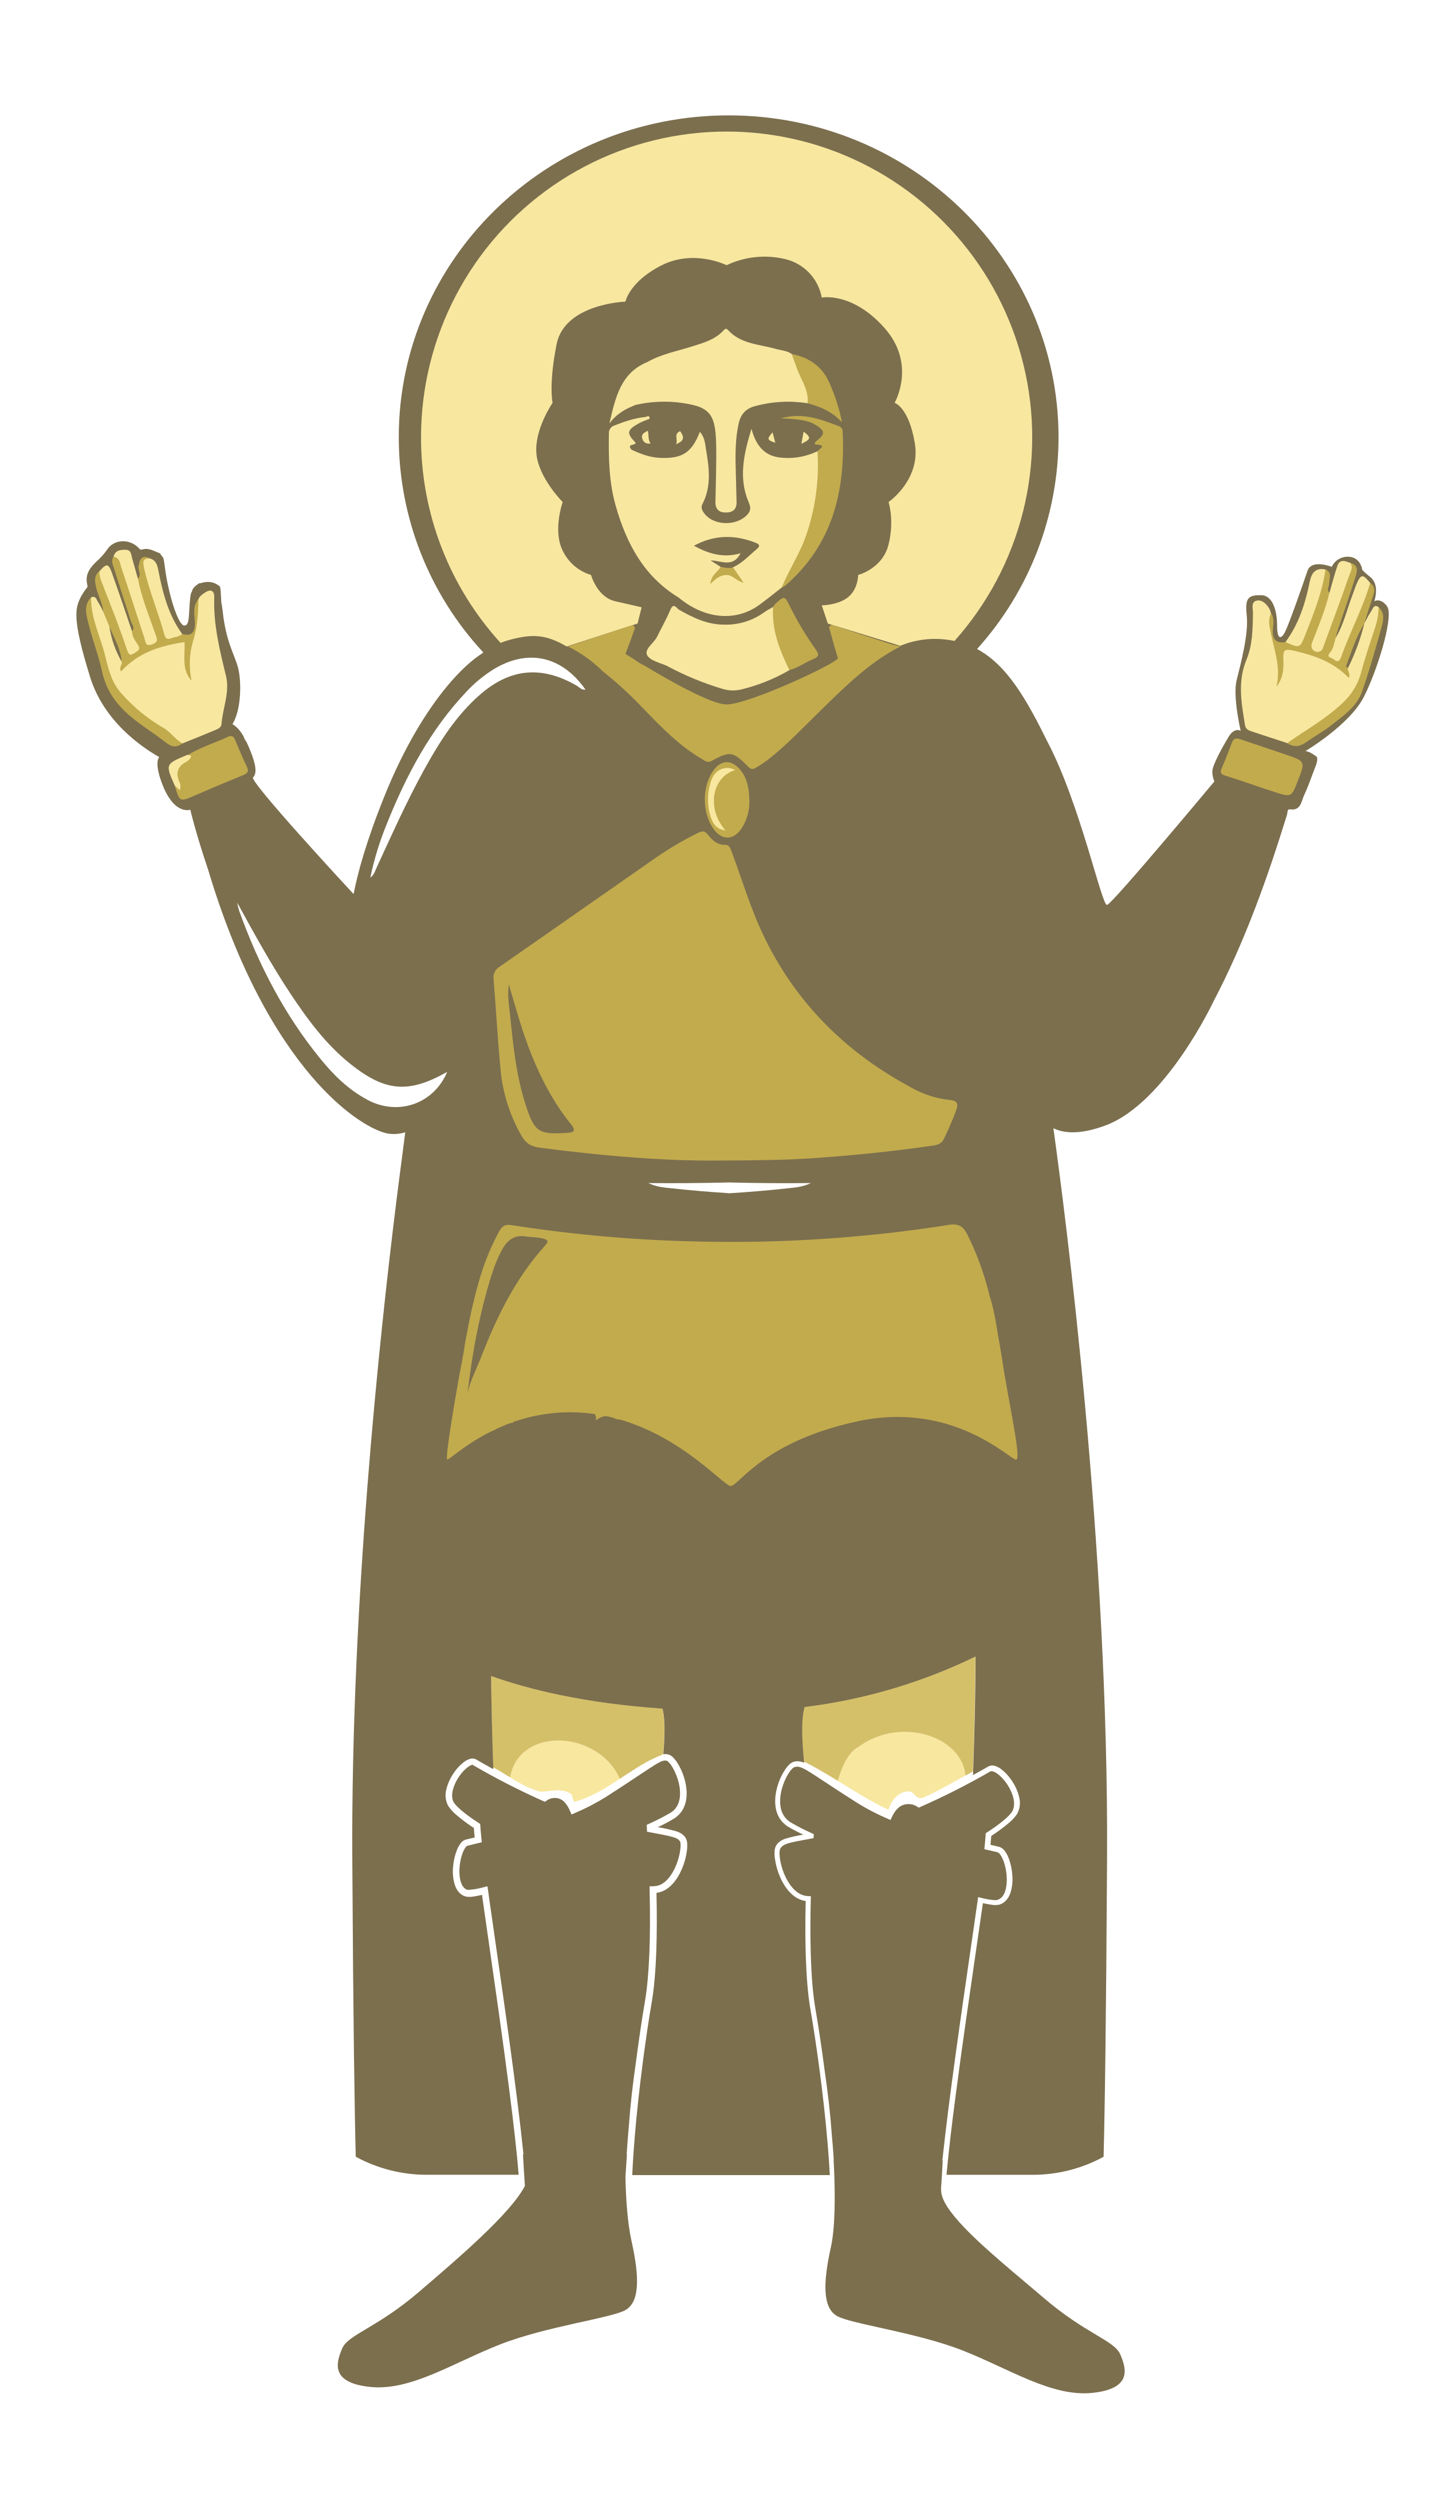 <svg width="487" height="850" viewBox="0 0 487 850" fill="none" xmlns="http://www.w3.org/2000/svg">
<path d="M148.276 192.228L167.825 223.181L180.858 219.923L192.262 223.181L211.811 239.472L317.704 233.771L339.697 206.075L350.287 180.01L355.174 143.354L345.399 100.997L323.406 70.859L290.824 49.68L255.798 41.534L215.07 46.422L177.6 65.971L155.607 89.593L142.574 120.547L139.316 154.758L148.276 192.228Z" fill="#F8E79F"/>
<path d="M291.638 161.275V140.096L201.222 136.838V161.275H291.638Z" fill="#F8E79F"/>
<path d="M225.57 596.078L225.316 596.443L224.366 596.835C224.834 596.642 225.302 596.45 225.784 596.277L225.839 596.229H225.557C225.564 596.195 225.564 596.14 225.57 596.078Z" fill="#F8E79F"/>
<path d="M273.384 598.872L273.653 599.01L273.384 598.865V598.872Z" fill="#F8E79F"/>
<path d="M292.167 593.786C288.375 595.658 286.159 601.061 284.947 605.445L283.984 604.867C290.054 608.563 296.021 612.403 302.175 615.301C302.863 612.548 305.616 608.418 309.745 609.107C311.122 609.795 311.81 611.86 313.875 611.172C319.216 608.88 323.931 605.961 328.831 603.339L328.349 603.594C327.014 589.925 305.87 583.641 292.167 593.786Z" fill="#F8E79F"/>
<path d="M173.469 604.241L171.074 602.775C175.148 605.266 179.14 607.944 183.786 609.107C187.227 609.107 190.669 607.73 194.11 609.795C194.798 610.483 194.798 612.548 195.486 612.548C202.789 610.483 208.859 605.92 215.033 601.935C213.657 602.85 212.211 603.786 210.787 604.688C203.353 588.087 176.538 586.869 173.469 604.241Z" fill="#F8E79F"/>
<path opacity="0.64" d="M167.715 600.848L168.355 601.185L167.715 600.841V600.848Z" fill="#C2AB4D"/>
<path d="M225.57 596.078C226.08 589.883 226.128 584.439 225.405 581.39C225.357 581.184 225.323 580.998 225.281 580.791C198.494 578.947 179.505 574.17 166.978 569.69C167.082 579.752 167.378 590.751 167.715 600.813L168.355 601.157L168.685 601.35L169.745 601.962C170.193 602.231 170.64 602.499 171.08 602.775L173.476 604.241C176.538 586.869 203.353 588.087 210.793 604.722C212.218 603.786 213.629 602.85 215.04 601.969L215.845 601.453L216.534 601.013C217.077 600.675 217.621 600.324 218.165 600.015L218.433 599.863C218.942 599.56 219.452 599.264 219.961 598.982L220.436 598.735C220.883 598.494 221.338 598.253 221.813 598.046L222.418 597.757C222.838 597.558 223.258 597.358 223.685 597.172L224.373 596.89L225.323 596.498L225.57 596.078Z" fill="#F8E79F"/>
<path opacity="0.64" d="M225.57 596.078C226.08 589.883 226.128 584.439 225.405 581.39C225.357 581.184 225.323 580.998 225.281 580.791C198.494 578.947 179.505 574.17 166.978 569.69C167.082 579.752 167.378 590.751 167.715 600.813L168.355 601.157L168.685 601.35L169.745 601.962C170.193 602.231 170.64 602.499 171.08 602.775L173.476 604.241C176.538 586.869 203.353 588.087 210.793 604.722C212.218 603.786 213.629 602.85 215.04 601.969L215.845 601.453L216.534 601.013C217.077 600.675 217.621 600.324 218.165 600.015L218.433 599.863C218.942 599.56 219.452 599.264 219.961 598.982L220.436 598.735C220.883 598.494 221.338 598.253 221.813 598.046L222.418 597.757C222.838 597.558 223.258 597.358 223.685 597.172L224.373 596.89L225.323 596.498L225.57 596.078Z" fill="#C2AB4D"/>
<path d="M273.549 580.2C273.467 580.585 273.384 580.97 273.288 581.37C272.469 584.873 272.648 591.549 273.384 598.845L273.653 598.989C274.499 599.416 275.339 599.856 276.179 600.311L276.729 600.614L278.677 601.701L279.675 602.279C280.171 602.561 280.659 602.85 281.155 603.146C282.098 603.704 283.041 604.275 283.984 604.846L284.947 605.425C286.159 601.04 288.388 595.637 292.167 593.765C305.87 583.641 327.014 589.925 328.329 603.601L328.81 603.346L330.187 602.61L330.875 602.259C331.316 589.601 331.687 575.292 331.701 563.165C313.387 572.006 293.739 577.761 273.549 580.2Z" fill="#F8E79F"/>
<path opacity="0.64" d="M273.549 580.2C273.467 580.585 273.384 580.97 273.288 581.37C272.469 584.873 272.648 591.549 273.384 598.845L273.653 598.989C274.499 599.416 275.339 599.856 276.179 600.311L276.729 600.614L278.677 601.701L279.675 602.279C280.171 602.561 280.659 602.85 281.155 603.146C282.098 603.704 283.041 604.275 283.984 604.846L284.947 605.425C286.159 601.04 288.388 595.637 292.167 593.765C305.87 583.641 327.014 589.925 328.329 603.601L328.81 603.346L330.187 602.61L330.875 602.259C331.316 589.601 331.687 575.292 331.701 563.165C313.387 572.006 293.739 577.761 273.549 580.2Z" fill="#C2AB4D"/>
<path d="M471.997 206.657C471.914 206.513 471.846 206.368 471.777 206.217C471.777 206.217 471.777 206.175 471.777 206.162C469.423 203.03 467.358 204.407 467.358 204.407C467.358 204.407 469.423 198.9 465.982 196.147C462.54 193.394 463.229 193.394 463.229 193.394C463.229 193.394 462.54 189.265 458.411 189.265C457.258 189.24 456.122 189.553 455.144 190.164C454.166 190.775 453.388 191.659 452.905 192.706C452.905 192.706 446.022 189.953 444.645 194.083C443.269 198.212 438.451 211.978 437.074 214.731C435.698 217.484 434.321 217.484 434.321 212.666C434.321 207.848 432.945 202.342 428.815 202.342C424.686 202.342 423.309 203.03 423.997 209.224C424.686 215.419 421.933 225.743 420.556 231.249C419.18 236.755 421.933 248.456 421.933 248.456C421.933 248.456 419.868 247.079 417.803 250.52C415.738 253.962 412.297 260.156 412.297 262.221C412.28 263.404 412.515 264.577 412.985 265.662C412.985 265.662 378.572 306.958 376.507 307.646C374.738 308.238 367.429 273.536 356.293 252.303C349.059 237.657 342.493 226.115 332.279 220.643C350.108 200.905 359.982 175.255 359.989 148.657C359.989 88.221 309.745 39.223 247.801 39.223C185.857 39.223 135.614 88.221 135.614 148.657C135.624 175.801 145.899 201.936 164.377 221.82C164.205 221.944 164.026 222.074 163.854 222.212C154.445 228.31 141.292 244.519 130.817 270.48C124.581 285.904 121.635 296.786 120.252 303.95C117.141 300.612 84.751 265.593 86.059 264.286C87.367 262.978 87.436 260.156 83.994 252.585L83.85 252.275C83.391 251.674 83.038 250.999 82.803 250.28C81.427 247.891 80.05 246.749 79.052 246.191C82.253 240.988 82.101 230.987 80.897 226.775C79.52 221.957 76.884 218.199 75.735 207.848C75.611 206.705 75.453 205.701 75.274 204.806C75.187 203.549 75.111 202.268 75.047 200.965C75.027 200.437 74.946 199.913 74.806 199.403C73.044 197.902 70.938 197.4 68.254 198.247C68.072 198.295 67.883 198.309 67.696 198.288C67.6 198.357 67.51 198.439 67.421 198.515C67.421 198.515 65.409 199.775 65.326 200.965C64.886 201.686 64.841 202.194 64.723 203.03C64.034 208.536 64.723 212.666 62.658 212.666C60.593 212.666 57.152 201.654 56.057 192.706C56.057 192.541 56.009 192.376 55.989 192.211C55.968 192.045 55.947 191.963 55.94 191.825C55.84 191.132 55.722 190.458 55.589 189.802C55.259 189.223 54.722 188.652 54.371 188.074C52.444 187.462 50.661 186.126 48.48 186.794C47.585 187.069 47.344 186.429 46.848 185.975C43.689 183.07 38.706 183.38 36.442 186.828C35.424 188.304 34.229 189.649 32.883 190.834C30.681 192.899 28.837 195.26 29.655 198.646C29.736 198.963 29.758 199.292 29.718 199.616C28.841 200.673 28.076 201.817 27.432 203.03C25.588 206.829 24.459 210.243 30.654 230.203C35.292 245.138 48.019 253.907 54.13 257.376C53.442 258.346 52.967 260.686 55.087 266.323C59.217 277.335 64.723 275.27 64.723 275.27C64.723 275.27 66.416 282.752 70.793 295.712C81.055 330.022 94.194 352.095 105.826 365.771C117.458 379.446 127.699 384.732 132.173 385.42C134.064 385.673 135.988 385.509 137.81 384.939L136.991 391.402C136.364 396.116 135.614 401.842 134.788 408.47C128.965 455.273 119.33 546.048 119.811 631.813C120.128 687.81 120.582 717.488 120.988 733.215C128.379 737.241 136.662 739.349 145.078 739.347H176.38C175.788 731.673 174.542 720.943 173.042 709.325C170.936 692.979 168.334 674.953 166.38 661.353C165.829 657.54 165.333 654.078 164.907 651.105C164.563 648.696 164.237 646.39 163.929 644.188C162.801 644.449 161.803 644.649 160.956 644.759C160.108 644.917 159.237 644.917 158.389 644.759C156.489 644.215 155.319 642.694 154.686 640.836C154.073 638.844 153.867 636.749 154.08 634.676C154.236 632.649 154.7 630.657 155.457 628.771C155.766 627.998 156.183 627.272 156.696 626.616C157.123 626.035 157.726 625.608 158.416 625.398L159.827 625.061L161.438 624.682C161.321 623.54 161.224 622.459 161.156 621.447C159.242 620.203 157.404 618.847 155.649 617.387C154.435 616.431 153.369 615.301 152.483 614.035C151.538 612.34 151.279 610.347 151.761 608.467C152.219 606.498 153.038 604.631 154.177 602.961C155.18 601.396 156.455 600.023 157.941 598.907C158.541 598.461 159.218 598.13 159.937 597.929C160.605 597.737 161.322 597.813 161.933 598.143C163.509 599.079 165.485 600.208 167.749 601.433V600.896C167.412 590.833 167.116 579.835 167.013 569.772C179.539 574.253 198.528 579.03 225.316 580.874C225.357 581.081 225.391 581.266 225.44 581.473C226.162 584.522 226.128 589.98 225.605 596.161C225.605 596.223 225.605 596.278 225.605 596.333H225.887C226.392 596.306 226.899 596.36 227.387 596.491C228.025 596.707 228.595 597.087 229.039 597.592C229.615 598.208 230.123 598.884 230.553 599.609C231.657 601.451 232.478 603.449 232.99 605.535C234.07 609.953 233.802 615.294 229.335 618.185C227.518 619.284 225.64 620.281 223.712 621.172C225.801 621.516 227.869 621.975 229.906 622.549C230.613 622.755 231.284 623.069 231.896 623.478C232.409 623.852 232.848 624.318 233.189 624.854C233.508 625.428 233.685 626.07 233.706 626.726C233.749 627.549 233.717 628.374 233.609 629.19C233.331 631.276 232.775 633.315 231.958 635.254C230.34 639.101 227.477 642.997 223.258 643.513C223.568 656.804 223.313 670.934 221.668 680.508C219.755 691.623 217.27 709.669 215.887 726.201C215.501 730.806 215.198 735.287 215.019 739.457H282.215C282.036 736.016 281.781 732.478 281.471 728.831C280.095 712.312 277.548 694.259 275.621 683.15C273.955 673.59 273.694 659.522 274.004 646.273C269.73 645.681 266.839 641.765 265.215 637.931C264.38 635.982 263.813 633.928 263.528 631.826C263.413 630.997 263.381 630.157 263.432 629.321C263.451 628.637 263.637 627.968 263.976 627.373C264.337 626.811 264.804 626.325 265.352 625.942C265.988 625.521 266.684 625.201 267.417 624.992C269.314 624.457 271.239 624.03 273.185 623.712C271.386 622.885 269.63 621.966 267.926 620.959C263.322 618.013 263.067 612.569 264.168 608.123C264.687 606.016 265.525 604.001 266.653 602.148C267.093 601.404 267.615 600.712 268.208 600.084C268.675 599.556 269.274 599.162 269.943 598.941C270.577 598.767 271.24 598.725 271.891 598.817C272.429 598.898 272.955 599.051 273.453 599.272C273.453 599.175 273.453 599.072 273.453 598.976C272.717 591.68 272.538 585.004 273.357 581.5C273.453 581.101 273.536 580.716 273.618 580.33C293.816 577.849 313.464 572.046 331.77 563.158C331.77 575.285 331.384 589.594 330.944 602.252L330.903 603.456C332.912 602.369 334.674 601.391 336.113 600.538C336.765 600.195 337.523 600.114 338.233 600.311C338.976 600.516 339.675 600.854 340.297 601.309C341.816 602.445 343.119 603.844 344.145 605.438C345.316 607.135 346.155 609.038 346.616 611.048C347.114 612.97 346.845 615.012 345.866 616.74C344.959 618.023 343.866 619.164 342.624 620.126C340.87 621.577 339.032 622.921 337.118 624.152C337.042 625.102 336.952 626.1 336.849 627.167L339.774 627.855C340.5 628.072 341.137 628.516 341.591 629.122C342.121 629.788 342.552 630.528 342.872 631.317C343.639 633.22 344.104 635.231 344.248 637.278C344.469 639.376 344.261 641.498 343.636 643.513C342.982 645.385 341.763 646.955 339.781 647.533C338.906 647.701 338.007 647.701 337.131 647.533C336.305 647.43 335.342 647.25 334.261 647.003L333.291 653.748C332.864 656.728 332.355 660.19 331.804 664.003C329.822 677.603 327.193 695.663 325.059 711.968C323.683 722.292 322.554 731.928 321.893 739.361H351.227C359.643 739.363 367.926 737.254 375.316 733.229C375.722 717.502 376.177 687.803 376.493 631.826C377.085 526.061 362.294 412.607 358.241 383.562C361.723 385.276 367.188 385.827 375.805 382.674C396.453 375.103 412.737 340.36 412.737 340.36C423.302 320.2 430.935 298.823 437.66 277.087C437.887 276.358 437.721 275.023 438.637 275.147C442.402 275.704 442.512 272.538 443.455 270.473C444.907 267.376 445.994 264.114 447.247 260.92C447.736 259.681 448.183 258.456 447.873 257.369C445.409 255.338 443.957 255.338 443.957 255.338C443.957 255.338 459.099 246.391 463.917 236.755C468.528 227.539 473.587 210.828 471.997 206.657ZM231.283 146.592C231.265 146.571 231.249 146.548 231.235 146.523L231.297 146.585C232.625 148.32 232.983 149.855 229.92 150.997C230.65 149.345 228.998 147.528 231.283 146.592ZM247.801 401.987C257.065 402.23 266.391 402.301 275.779 402.2C272.889 403.577 270.273 403.721 267.706 403.997C261.078 404.726 254.443 405.27 247.801 405.683V405.642C241.394 405.229 234.986 404.699 228.578 403.997C226.038 403.721 223.395 403.598 220.505 402.2C229.677 402.292 238.776 402.223 247.801 401.994V401.987ZM262.737 146.964L263.68 150.543C260.823 149.552 260.741 149.29 262.737 146.964ZM272.531 150.88C272.799 149.428 273.04 148.127 273.302 146.751C275.924 148.712 275.821 149.345 272.531 150.88ZM218.385 148.974C218.02 147.521 219.128 147.081 220.326 146.441C220.711 147.948 220.291 149.345 221.248 150.811C219.5 150.942 218.695 150.213 218.385 148.974ZM143.185 148.657C143.184 131.813 147.277 115.22 155.112 100.309C162.947 85.398 174.289 72.614 188.162 63.06C202.034 53.505 218.021 47.465 234.746 45.461C251.471 43.456 268.432 45.547 284.169 51.553C299.907 57.559 313.948 67.3 325.085 79.938C336.222 92.575 344.12 107.731 348.099 124.098C352.079 140.466 352.02 157.555 347.929 173.895C343.837 190.235 335.835 205.336 324.612 217.897C323.809 217.727 322.983 217.589 322.134 217.484C316.727 216.755 311.223 217.467 306.18 219.548L281.526 211.978L279.462 205.783C279.462 205.783 284.968 205.783 288.409 203.03C291.85 200.277 291.85 195.459 291.85 195.459C291.85 195.459 300.11 193.394 302.174 185.135C304.239 176.876 302.174 170.682 302.174 170.682C302.174 170.682 313.187 163.111 311.122 150.722C309.057 138.333 304.239 136.957 304.239 136.957C304.239 136.957 311.81 123.88 300.798 111.491C289.786 99.102 279.462 101.167 279.462 101.167C278.891 98.019 277.416 95.105 275.215 92.783C273.015 90.46 270.185 88.829 267.073 88.09C260.379 86.478 253.335 87.207 247.113 90.154C247.113 90.154 236.101 84.648 225.089 90.154C214.076 95.661 212.7 102.543 212.7 102.543C212.7 102.543 192.052 103.232 189.299 116.997C186.546 130.762 187.922 136.957 187.922 136.957C187.922 136.957 181.728 145.904 182.416 154.163C183.104 162.422 191.364 170.682 191.364 170.682C191.364 170.682 187.922 180.317 191.364 187.2C192.302 189.175 193.644 190.93 195.304 192.353C196.964 193.776 198.904 194.834 200.999 195.459C200.999 195.459 203.064 203.03 209.258 204.407C215.453 205.783 218.206 206.471 218.206 206.471L216.829 211.978L192.74 219.782C185.617 215.653 181.04 215.467 173.469 217.484C172.37 217.771 171.291 218.132 170.241 218.564C152.802 199.462 143.15 174.522 143.185 148.657ZM131.54 280.116C138.133 263.646 146.323 248.132 158.65 235.124C161.302 232.275 164.309 229.779 167.598 227.698C179.333 220.423 190.999 222.88 199.12 234.456C197.744 234.621 197.007 233.617 196.154 233.121C184.268 226.238 173.593 227.147 163.269 236.136C155.009 243.321 149.317 252.448 144.114 261.904C138.209 272.634 133.233 283.826 128.084 294.941C127.568 296.049 127.3 297.322 125.93 298.382C127.237 292.135 129.115 286.02 131.54 280.116ZM125.042 373.94C118.648 370.568 113.583 365.612 109.061 360.072C96.672 344.93 87.848 327.813 81.275 309.464C81.022 308.604 80.817 307.731 80.663 306.848C86.451 317.413 92.164 327.847 98.751 337.772C104.594 346.568 110.843 355.075 119.178 361.717C131.106 371.222 139.014 371.779 152.084 364.401C147.562 375.2 135.525 379.481 125.042 373.954V373.94Z" fill="#7C6F4E"/>
<path d="M212.7 740.16C212.81 738.281 212.954 736.099 213.133 733.49L213.209 732.389H213.113L213.223 730.841C213.416 728.088 213.65 725.211 213.911 722.203C214.352 715.919 215.164 708.692 216.32 700.708C217.284 693.261 218.385 685.918 219.39 680.06C220.766 671.842 221.331 658.931 220.925 642.729V641.283L222.37 641.249C224.504 641.208 226.431 639.962 228.103 637.546C230.898 633.534 231.806 627.855 231.345 626.231L231.297 626.052L231.187 625.908C230.299 624.676 228.888 624.38 221.551 623.01L220.064 622.735L219.92 620.408L220.808 619.989C223.312 618.863 225.755 617.604 228.124 616.217C230.278 614.84 231.338 612.535 231.276 609.417C231.187 604.64 228.434 599.719 227.023 598.742L226.851 598.618L226.644 598.577C226.475 598.539 226.301 598.521 226.128 598.522C224.896 598.522 223.127 599.664 217.704 603.277L217.587 603.353C214.833 605.17 211.131 607.655 206.134 610.848C202.802 612.931 199.313 614.751 195.7 616.293L194.364 616.878L193.793 615.542C192.864 613.374 191.591 611.936 190.221 611.502C189.519 611.251 188.767 611.174 188.028 611.277C187.29 611.38 186.588 611.661 185.981 612.094L185.293 612.541L184.557 612.218C176.522 608.631 168.686 604.617 161.08 600.194L160.667 599.946L160.22 600.105C159.043 600.511 156.544 602.679 154.92 606.031C153.598 608.784 153.385 611.234 154.349 612.796C155.085 613.994 157.666 616.444 162.697 619.679L163.296 620.071L163.351 620.759C163.427 621.957 163.551 623.361 163.723 625.054L163.847 626.314L161.954 626.761C160.915 627.009 159.951 627.243 159.105 627.449L158.857 627.511L158.664 627.676C157.253 628.888 155.691 634.236 156.42 638.537C156.682 640.072 157.329 641.979 158.946 642.467H159.063C159.205 642.482 159.348 642.482 159.49 642.467C161.093 642.365 162.681 642.091 164.225 641.648L165.788 641.263L166.008 642.853C166.352 645.317 166.696 647.905 167.109 650.637L167.274 651.78C167.667 654.533 168.114 657.664 168.603 661.064L168.644 661.381C171.5 681.217 175.816 711.184 177.853 730.813L178.018 732.41H177.86L177.915 733.497C178.066 736.36 178.238 739.141 178.424 741.756C178.456 742.215 178.484 742.674 178.507 743.133C173.689 752.569 155.016 768.427 142.517 779.136C128.064 791.525 118.428 793.59 116.363 798.408C114.298 803.226 112.234 810.108 125.999 811.485C139.764 812.861 154.218 803.226 170.048 797.031C185.878 790.837 207.903 788.084 212.72 785.331C217.538 782.578 217.538 774.318 214.785 761.93C213.347 755.529 212.844 746.974 212.7 740.16Z" fill="#7C6F4E"/>
<path d="M354.909 781.173C346.134 773.65 335.163 764.848 327.902 757.242C323.215 752.328 320.069 747.916 320.069 744.674C320.07 744.508 320.054 744.342 320.021 744.179C320.228 741.336 320.413 738.315 320.565 735.183L320.606 734.495H320.482L320.579 733.614C322.643 714.012 326.986 684.059 329.87 664.223L329.918 663.886C330.373 660.754 330.793 657.85 331.164 655.262L331.405 653.603C331.804 650.85 332.169 648.283 332.52 645.819L332.644 644.945L333.497 645.151C335.113 645.605 336.771 645.887 338.446 645.991C338.678 646.002 338.909 645.978 339.134 645.922C342.17 645.069 342.424 640.622 342.39 638.757C342.321 634.284 340.566 630.03 339.169 629.686L335.796 628.894L334.757 628.654L334.833 627.965C335.005 626.238 335.129 624.868 335.211 623.65V623.251L335.548 623.03C339.933 620.208 343.161 617.524 344.179 615.914C345.363 614.007 345.012 610.965 343.236 607.772C341.364 604.406 338.611 602.142 337.207 602.142C337.088 602.137 336.968 602.156 336.856 602.197L336.767 602.245C329.016 606.717 321.027 610.763 312.836 614.365L312.43 614.544L312.065 614.296C311.367 613.806 310.562 613.488 309.718 613.369C308.873 613.249 308.012 613.331 307.206 613.608C305.63 614.104 304.205 615.673 303.193 618.006L302.876 618.742L302.14 618.419C298.524 616.891 295.031 615.087 291.692 613.023C286.654 609.836 282.896 607.352 280.15 605.542L279.971 605.425C274.637 601.908 272.641 600.607 271.141 600.607C270.831 600.609 270.523 600.653 270.225 600.737C268.752 601.24 265.937 606.003 265.407 610.697C265.07 613.505 265.407 617.311 268.787 619.486C271.198 620.906 273.692 622.181 276.254 623.306L276.75 623.533L276.667 624.909L275.642 625.095C268.036 626.472 266.453 626.788 265.373 628.44C264.685 629.617 265.27 634.91 267.809 639.356C269.151 641.717 271.485 644.539 274.933 644.614H275.738V645.413C275.449 656.742 275.49 672.427 277.301 682.861C278.319 688.746 279.42 696.076 280.398 703.509C281.554 711.431 282.366 718.617 282.82 724.846V725.031C283.096 728.005 283.337 730.889 283.509 733.607V733.752C283.509 733.896 283.509 734.041 283.509 734.192V734.461C283.571 735.693 283.633 737 283.688 738.356C284.018 746.877 284.025 757.421 282.573 763.953C279.82 776.342 279.82 784.601 284.637 787.354C289.455 790.107 311.48 792.86 327.31 799.054C343.14 805.249 357.594 814.884 371.359 813.508C385.124 812.131 383.059 805.249 380.995 800.431C378.93 795.613 369.363 793.562 354.909 781.173Z" fill="#7C6F4E"/>
<path d="M30.956 203.133C32.65 202.3 32.822 203.966 33.393 204.744C34.052 205.784 34.632 206.872 35.127 207.999C37.75 208.839 37.667 211.213 38.128 213.285C38.741 217.415 40.489 221.131 41.92 224.986C42.609 226.596 43.125 225.109 43.483 224.807C48.404 220.739 54.261 219.005 60.373 217.814C63.016 217.298 63.89 218.282 63.67 220.89C63.418 223.258 63.501 225.649 63.917 227.993C63.849 223.864 63.539 219.404 66.017 215.143C67.297 212.934 66.375 210.002 66.774 207.407C66.865 206.155 67.1 204.917 67.476 203.718C67.861 202.686 68.728 202.135 69.582 201.543C71.647 200.112 72.954 200.724 72.865 203.161C72.535 212.321 74.73 221.056 76.871 229.838C78.206 235.344 75.742 240.671 75.336 246.122C75.233 247.451 73.959 247.877 72.906 248.311C69.334 249.825 65.721 251.25 62.128 252.709C61.828 252.888 61.475 252.96 61.129 252.912C60.782 252.865 60.462 252.701 60.221 252.447C55.225 247.547 48.789 244.519 43.744 239.639C40.014 236.025 37.302 231.999 35.905 226.995C34.529 222.177 33.221 217.305 31.603 212.542C30.557 209.493 29.724 206.354 30.956 203.133Z" fill="#F8E79F"/>
<path d="M463.917 212.032C464.729 210.573 465.438 209.052 466.388 207.683C466.911 206.926 467.241 205.246 468.859 206.43C469.919 209.183 469.134 211.833 468.294 214.455C466.587 219.782 464.612 225.013 463.27 230.464C462.251 234.594 459.381 237.65 456.325 240.458C451.246 245.117 445.279 248.559 439.656 252.461C439.409 252.705 439.085 252.856 438.74 252.887C438.395 252.919 438.049 252.829 437.763 252.633C433.75 251.312 429.738 249.983 425.718 248.676C424.596 248.311 423.653 247.919 423.399 246.508C422.201 239.061 420.804 231.751 423.908 224.263C425.973 219.294 426.035 213.774 426.111 208.364C426.111 206.891 425.374 204.661 427.329 204.2C429.173 203.773 430.701 205.287 431.699 206.953C431.936 207.461 432.123 207.992 432.257 208.536C432.215 212.741 432.326 216.795 434.39 220.767C436.008 223.871 435.271 227.47 434.955 230.581C435.54 228.826 435.395 226.693 435.457 224.573C435.567 220.498 436.62 219.507 440.468 220.388C445.974 221.641 451.315 223.231 455.871 226.789C456.284 227.119 456.904 228.854 457.771 227.05C459.546 222.086 461.446 217.183 463.47 212.342L463.917 212.032Z" fill="#F8E79F"/>
<path d="M421.286 251.153C426.393 252.867 431.809 254.663 437.219 256.515C443.978 258.821 443.971 258.841 441.314 265.6C439.188 271.023 439.167 271.106 433.399 269.234C427.845 267.451 422.387 265.462 416.798 263.728C415.16 263.219 414.837 262.647 415.518 261.085C416.764 258.263 417.838 255.359 418.959 252.482C419.317 251.532 419.813 250.857 421.286 251.153Z" fill="#C2AB4D"/>
<path d="M37.192 212.996L35.127 207.999C34.948 205.246 33.469 202.823 32.822 200.181C32.305 198.054 31.727 195.9 33.792 194.186C36.669 199.919 38.465 206.079 40.737 212.081C41.755 214.751 42.792 217.417 43.848 220.078C44.061 220.608 44.322 221.228 45.038 221.021C45.864 220.78 45.885 220.071 45.727 219.342C45.396 217.779 43.517 216.499 44.873 214.634C46.023 213.368 44.825 212.266 44.502 211.193C42.698 205.239 40.633 199.368 38.837 193.394C38.452 192.128 37.66 190.689 38.61 189.265C41.019 188.404 41.232 190.579 41.769 191.818C43.483 195.803 44.522 200.022 45.823 204.166C47.069 208.199 48.535 212.156 49.918 216.148C50.166 216.837 50.4 217.917 51.446 217.573C52.492 217.229 52.038 216.231 51.804 215.508C50.159 210.642 48.521 205.776 46.986 200.883C46.553 199.54 45.665 198.129 46.938 196.712C48.211 195.294 46.897 193.959 47.11 192.582C47.489 190.201 48.156 188.452 51.054 189.829C50.572 190.388 50.237 191.058 50.078 191.779C49.919 192.5 49.943 193.249 50.145 193.959C51.783 200.965 54.275 207.683 56.642 214.462C57.048 215.632 57.709 216.148 58.948 215.839C59.906 215.461 60.949 215.356 61.963 215.536C64.833 216.3 66.189 215.398 66.264 212.232C66.333 209.376 65.273 206.279 67.476 203.698C67.407 208.474 67.159 213.175 65.686 217.828C64.381 222.229 64.192 226.887 65.136 231.38C61.646 227.594 62.988 222.955 62.761 218.303C54.64 219.479 47.083 221.785 41.157 228.269C40.331 226.892 41.693 225.99 41.418 224.965C40.11 220.925 38.472 217.029 37.192 212.996Z" fill="#C2AB4D"/>
<path d="M458.411 227.119C458.184 228.158 459.368 228.977 458.714 230.485C453.731 225.247 447.378 222.962 440.709 221.372C436.675 220.408 436.297 220.684 436.462 224.738C436.586 227.883 436.187 230.822 434.094 233.458C435.746 226.761 433.193 220.58 431.975 214.248C431.603 212.321 431.286 210.408 432.305 208.57C433.53 210.325 432.952 212.328 432.856 214.166C432.683 217.449 434.005 218.743 437.185 218.295C442.003 218.295 442.092 218.295 443.875 213.567C446.05 207.786 448.479 202.073 449.429 195.899C449.486 195.443 449.638 195.004 449.875 194.611C450.112 194.217 450.429 193.878 450.806 193.614C453.208 194.681 451.996 196.732 452.031 198.391C452.031 199.444 451.026 200.517 452.141 201.536C453.366 203.002 452.375 204.413 451.886 205.707C450.399 209.665 449.133 213.705 447.529 217.628C447.22 218.399 446.497 219.521 447.701 219.995C448.755 220.408 449.312 219.307 449.629 218.467C451.659 213.127 453.462 207.703 455.424 202.335C456.752 198.694 458.177 195.087 459.168 191.322C462.341 192.21 461.494 194.53 460.847 196.539C458.886 202.679 456.773 208.77 454.736 214.889C454.522 215.522 454.426 216.196 454.274 216.85C454.52 217.975 454.456 219.145 454.089 220.236C453.861 221.2 452.423 222.487 454.178 223.093C455.451 223.533 455.692 221.964 456.029 221.076C458.191 215.398 460.765 209.892 463.091 204.282C463.951 202.218 463.889 199.692 466.009 198.226C467.599 199.327 467.558 200.786 467.014 202.417C465.961 205.611 464.949 208.825 463.924 212.053L463.979 212.012C462.183 217.057 459.498 221.785 458.411 227.119Z" fill="#C2AB4D"/>
<path d="M63.979 256.604C68.288 254.017 73.106 252.537 77.641 250.451C78.867 249.887 79.479 250.383 79.961 251.559C81.221 254.608 82.507 257.657 83.946 260.631C84.799 262.4 84.042 262.978 82.521 263.597C77.139 265.777 71.784 268.03 66.457 270.356C61.123 272.682 61.144 272.731 59.416 267.066C59.74 266.584 60.793 267.582 60.483 266.949C58.583 262.888 59.747 259.977 63.429 257.781C63.618 257.653 63.77 257.476 63.867 257.269C63.964 257.062 64.002 256.832 63.979 256.604Z" fill="#C2AB4D"/>
<path d="M254.842 271.981C254.994 275.432 254.044 278.843 252.131 281.72C249.426 285.705 245.503 285.746 242.708 281.885C238.799 276.475 238.682 267.638 242.447 262.187C245.158 258.27 248.641 258.057 251.738 261.712C254.23 264.671 254.746 268.278 254.842 271.981Z" fill="#C2AB4D"/>
<path d="M30.956 203.133C30.888 210.16 34.15 216.389 35.774 223.003C36.903 227.546 37.97 232.102 41.28 235.723C45.366 240.365 50.174 244.316 55.521 247.423C58.115 248.868 59.54 251.415 62.08 252.716C60.063 254.237 58.432 254.037 56.34 252.385C52.313 249.199 47.86 246.563 43.951 243.183C39.326 239.191 36.07 234.504 34.728 228.358C33.517 222.79 31.418 217.422 30.041 211.881C29.346 208.97 28.362 205.783 30.956 203.133Z" fill="#C2AB4D"/>
<path d="M437.763 252.633C444.15 248.104 451.067 244.319 456.759 238.833C459.768 236.024 461.916 232.417 462.953 228.434C464.24 223.492 465.94 218.653 467.503 213.78C468.346 211.419 468.799 208.937 468.845 206.43C470.91 208.254 470.538 210.704 469.953 212.81C467.888 220.278 465.775 227.752 463.229 235.069C461.377 240.368 456.669 243.465 452.471 246.769C449.973 248.744 447.109 250.252 444.522 252.124C442.305 253.755 440.144 254.278 437.763 252.633Z" fill="#C2AB4D"/>
<path d="M46.91 196.76C48.163 203.278 50.724 209.383 52.864 215.618C53.401 217.194 54.013 218.172 51.845 219.018C49.34 219.996 49.485 218.048 49.092 216.871C46.443 208.866 43.923 200.821 41.225 192.837C40.764 191.46 40.751 189.526 38.61 189.292C39.174 187 41.012 186.856 42.843 186.911C44.674 186.966 44.612 188.652 44.97 189.918C45.603 192.203 46.264 194.482 46.91 196.76Z" fill="#F8E79F"/>
<path d="M459.147 191.329C460.345 192.795 459.305 194.31 458.886 195.528C456.133 203.491 453.187 211.358 450.262 219.28C449.924 220.195 449.759 221.345 448.493 221.579C446.717 221.875 445.519 220.312 446.18 218.592C448.348 212.975 450.716 207.421 452.12 201.529C453.035 198.425 453.82 195.273 454.873 192.224C455.726 189.953 457.544 190.765 459.147 191.329Z" fill="#F8E79F"/>
<path d="M44.894 214.6C44.894 216.307 45.83 217.642 46.718 218.922C47.605 220.202 47.612 220.829 46.27 221.675C44.797 222.57 44.04 223.485 43.139 220.773C40.523 212.893 37.419 205.212 34.439 197.524C34.016 196.474 33.801 195.352 33.806 194.22C36.29 191.405 36.882 191.467 38.142 194.991C40.461 201.481 42.65 208.047 44.894 214.6Z" fill="#F8E79F"/>
<path d="M61.97 215.542C60.917 216.513 59.471 216.492 58.232 217.002C56.993 217.511 56.271 217.112 55.934 215.866C53.869 208.226 50.703 200.91 49.01 193.153C48.604 191.267 48.321 189.712 51.074 189.877C52.981 190.476 53.47 191.976 53.828 193.766C55.314 201.461 57.227 209.031 61.97 215.542Z" fill="#F8E79F"/>
<path d="M465.982 198.212C463.401 206.939 459.058 214.964 456.036 223.513C455.499 225.041 454.66 225.082 453.497 224.091C452.808 223.478 450.84 223.581 452.327 221.854C453.565 220.409 453.703 218.543 454.247 216.836C457.069 212.149 458.17 206.788 460.152 201.763C460.565 200.71 460.875 199.616 461.322 198.577C462.836 195.101 463.463 195.06 465.982 198.212Z" fill="#F8E79F"/>
<path d="M450.785 193.607C449.697 201.22 446.882 208.295 444.081 215.377C442.085 220.443 442.154 220.47 437.157 218.289C441.693 212.163 443.93 205.108 445.416 197.765C446.022 194.771 447.399 192.899 450.785 193.607Z" fill="#F8E79F"/>
<path d="M63.979 256.605C64.31 256.887 65.356 256.653 64.847 257.541C64.517 258.136 64.026 258.625 63.429 258.952C60.38 260.514 59.643 262.792 61.02 265.883C61.233 266.308 61.352 266.774 61.367 267.249C61.383 267.725 61.295 268.198 61.109 268.636L59.416 267.039C56.202 259.757 56.202 259.757 63.642 256.66C63.753 256.634 63.866 256.615 63.979 256.605Z" fill="#F8E79F"/>
<path d="M322.905 373.933C318.446 373.464 314.129 372.089 310.22 369.893C287.914 358.034 270.748 341.144 259.729 318.204C255.297 308.981 252.413 299.187 248.861 289.641C248.414 288.443 248.118 287.191 246.446 287.211C243.871 287.211 242.22 285.621 240.774 283.804C239.742 282.504 238.93 282.387 237.333 283.171C232.095 285.767 227.063 288.758 222.281 292.119C204.799 304.273 187.379 316.518 169.89 328.666C169.16 329.083 168.576 329.714 168.214 330.473C167.853 331.231 167.731 332.082 167.866 332.912C168.699 343.071 169.243 353.25 170.206 363.395C170.916 371.409 173.358 379.173 177.364 386.149C178.83 388.73 180.689 389.797 183.559 390.176C205.053 392.998 226.61 394.732 244.126 394.553C257.685 394.477 267.073 394.395 276.475 393.748C290.075 392.812 303.627 391.449 317.117 389.481C318.762 389.247 320.186 388.93 321.005 387.189C322.533 383.981 323.979 380.76 325.204 377.408C326.112 374.876 325.169 374.119 322.905 373.933ZM192.898 385.138C183.738 385.723 182.017 385 179.326 377.298C175.678 366.857 174.563 355.962 173.469 345.046C173.145 341.798 172.505 338.535 173.042 334.66C175.499 343.002 177.653 350.862 180.709 358.467C184.151 367.002 188.356 375.034 194.151 382.144C196.181 384.628 194.853 385.014 192.898 385.138Z" fill="#C2AB4D"/>
<path d="M37.192 212.996C38.809 216.912 41.053 220.615 41.391 224.979C39.26 221.28 37.836 217.216 37.192 212.996Z" fill="#7C6F4E"/>
<path d="M458.411 227.119C458.191 226.885 457.723 226.562 457.785 226.431C459.663 221.544 461.129 216.486 463.979 212.019C462.677 217.24 460.81 222.303 458.411 227.119Z" fill="#7C6F4E"/>
<path d="M250.038 261.78C242.006 264.203 240.258 274.988 246.721 282.311C244.126 281.988 242.591 280.598 241.662 277.61C240.436 273.639 240.499 269.382 241.841 265.449C243.073 261.615 246.68 260.087 250.038 261.78Z" fill="#F8E79F"/>
<path d="M214.765 152.883C217.889 154.328 221.055 155.533 224.573 155.67C232.033 155.952 235.275 153.894 237.994 146.826C239.59 148.478 239.763 150.598 240.059 152.518C241.139 158.857 242.061 165.23 238.888 171.349C238.2 172.615 238.888 173.778 239.728 174.79C243.108 178.92 251.064 178.83 254.416 174.639C255.414 173.379 255.255 172.257 254.65 170.84C251.16 162.725 252.798 154.762 255.558 145.773C257.107 151.499 259.887 154.782 264.953 155.505C269.426 156.088 273.971 155.351 278.03 153.385C279.503 153.42 279.097 154.583 279.118 155.354C279.434 168.135 276.998 180.317 270.948 191.66C269.454 194.461 268.271 197.482 265.875 199.719C263.26 201.743 260.713 203.849 258.022 205.783C249.963 211.502 239.439 210.408 230.643 203.03C226.431 197.076 222.384 190.937 219.631 184.226C217.395 179.091 215.698 173.737 214.565 168.252C213.877 164.439 212.7 160.681 213.189 156.723C213.312 155.292 213.017 153.667 214.765 152.883Z" fill="#F8E79F"/>
<path d="M220.113 123.101C224.93 120.348 230.368 119.364 235.571 117.712C239.267 116.535 243.046 115.496 245.854 112.543C246.315 112.062 246.81 111.367 247.519 112.137C251.897 116.955 258.125 117.01 263.769 118.6C265.621 119.116 267.624 119.165 269.275 120.369C272.455 124.808 274.052 129.929 275.539 135.077C275.738 135.766 276.158 136.977 274.637 137.094C268.748 136.167 262.73 136.481 256.969 138.016C253.624 138.863 251.89 140.845 251.195 144.025C250.087 149.09 250.059 154.232 250.21 159.387C250.321 163.159 250.396 166.958 250.493 170.702C250.555 173.159 249.206 174.212 246.9 174.24C244.594 174.267 243.266 173.152 243.307 170.702C243.41 164.301 243.672 157.893 243.562 151.492C243.369 140.122 241.29 138.071 230.168 136.764C225.491 136.311 220.772 136.608 216.189 137.645C215.308 134.279 217.298 131.519 218.144 128.539C218.667 126.674 219.672 124.987 220.113 123.101Z" fill="#F8E79F"/>
<path d="M230.712 207.159C235.564 209.947 240.499 212.363 246.335 212.363C251.147 212.474 255.865 211.026 259.784 208.233C260.789 207.51 261.911 206.946 262.978 206.313C264.189 211.585 264.802 216.995 266.756 222.108C267.445 223.939 269.083 225.55 268.47 227.814C263.316 230.812 257.751 233.038 251.952 234.422C249.815 234.908 247.587 234.808 245.503 234.132C239.152 232.225 233.008 229.689 227.16 226.562C227 225.647 227.036 224.709 227.264 223.808C228.97 219.178 229.871 214.289 229.927 209.355C229.904 208.955 229.962 208.555 230.097 208.178C230.232 207.8 230.441 207.454 230.712 207.159Z" fill="#F8E79F"/>
<path d="M214.765 152.883C213.388 156.083 213.588 159.6 214.359 162.635C215.735 168.141 217.015 173.696 218.846 179.154C220.271 183.387 222.659 187.131 224.166 191.288C225.365 194.158 227.058 196.795 229.17 199.079C230.251 200.29 230.843 201.474 230.643 203.057C218.887 195.858 213.003 184.646 209.376 171.906C207.097 163.895 206.939 155.677 207.077 147.425C207.026 146.806 207.19 146.189 207.543 145.678C207.896 145.168 208.414 144.795 209.011 144.623C212.418 143.295 215.859 142.104 219.534 141.753C220.223 141.519 220.966 141.065 220.911 142.393C219.638 142.827 218.396 143.347 217.194 143.949C213.12 146.289 213.017 147.198 216.169 150.529C216.141 151.589 212.961 150.721 214.765 152.883Z" fill="#F8E79F"/>
<path d="M265.862 199.733C268.188 193.952 271.705 188.721 273.839 182.85C277.235 173.423 278.657 163.399 278.016 153.399L279.537 152.023C279.537 151.169 278.849 151.334 278.333 151.224C277.927 151.162 277.507 151.114 277.156 151.066C277.005 150.309 277.452 150.109 277.803 149.827C280.666 147.556 280.611 146.475 277.569 144.569C275.133 143.048 272.414 142.504 265.524 142.222C273.157 140.074 279.29 142.662 285.422 144.933C285.793 145.096 286.104 145.37 286.312 145.718C286.519 146.066 286.612 146.471 286.578 146.874C287.521 167.068 283.089 185.245 267.059 199.086C266.688 199.351 266.286 199.568 265.862 199.733Z" fill="#C2AB4D"/>
<path d="M268.449 227.807C265.153 221.014 262.351 214.097 262.943 206.306C263.159 205.918 263.417 205.555 263.714 205.225C266.825 202.472 266.825 202.52 268.704 206.285C271.257 211.383 274.197 216.277 277.5 220.925C278.567 222.439 278.526 223.237 276.812 223.953C273.956 225.089 271.478 227.016 268.449 227.807Z" fill="#C2AB4D"/>
<path d="M274.644 137.094C275.167 132.579 272.317 129.062 270.975 125.112C270.438 123.542 269.805 121.966 269.282 120.369C275.153 121.512 279.537 124.499 282.056 130.122C283.99 134.421 285.429 138.926 286.344 143.55C282.786 139.779 278.808 138.209 274.644 137.094Z" fill="#C2AB4D"/>
<path d="M230.712 207.16C231.175 213.813 229.963 220.476 227.188 226.541C224.731 225.343 221.214 224.745 220.119 222.79C218.936 220.677 222.439 218.66 223.519 216.362C224.944 213.375 226.651 210.511 227.904 207.462C228.84 205.177 229.645 206.01 230.712 207.16Z" fill="#F8E79F"/>
<path d="M220.113 123.101C220.711 123.521 221.131 124.017 220.725 124.788C218.592 128.848 217.346 133.219 216.189 137.624C213.017 138.938 209.926 140.377 207.242 143.97C209.348 134.926 211.144 126.791 220.113 123.101Z" fill="#F8E79F"/>
<path d="M261.801 146.021C265.717 142.366 272.256 142.58 276.475 146.489C271.388 144.878 266.626 144.3 261.801 146.021Z" fill="#7C6F4E"/>
<path d="M231.283 146.592C226.665 143.633 221.936 145.539 217.098 146.406C220.636 143.089 227.553 142.277 231.049 144.706C231.648 145.126 232.99 145.766 231.221 146.53L231.283 146.592Z" fill="#7C6F4E"/>
<path d="M245.048 192.706L241.669 190.531C245.227 190.531 249.178 193.201 251.862 188.088C246.046 189.794 241.008 188.287 235.991 185.534C242.977 181.749 249.88 181.749 256.942 184.502C258.318 185.052 258.607 185.63 257.43 186.608C254.794 188.796 252.495 191.426 249.274 192.857C247.801 194.612 246.425 194.22 245.048 192.706Z" fill="#7C6F4E"/>
<path d="M245.048 192.706C246.425 192.981 247.85 193.36 249.274 192.857C250.355 194.413 251.429 195.975 252.888 198.088C250.382 197.551 249.302 195.583 247.327 195.493C245.2 195.404 243.658 196.457 241.566 198.529C241.862 195.328 244.202 194.454 245.048 192.706Z" fill="#C2AB4D"/>
<path d="M302.622 218.86C296.001 216.722 289.389 214.561 282.786 212.377L281.932 213.196C283.343 218.351 284.686 223.065 284.968 223.657C285.656 225.034 254.684 239.488 247.113 239.488C241.896 239.488 227.539 231.325 219.108 226.245C217.91 225.677 216.775 224.985 215.721 224.18C213.842 223.038 212.7 222.302 212.7 222.302C212.7 222.302 214.118 218.75 215.838 213.85C215.896 213.684 215.906 213.505 215.867 213.334C215.828 213.163 215.743 213.006 215.62 212.881C215.497 212.755 215.341 212.667 215.171 212.625C215 212.584 214.821 212.591 214.654 212.645L193.153 219.776C196.743 221.535 200.077 223.774 203.064 226.431C203.752 227.037 204.441 227.656 205.094 228.296C209.909 232.126 214.445 236.293 218.667 240.768C224.813 247.079 230.898 253.494 238.627 257.974C239.604 258.546 240.478 259.509 242.02 258.663C248.283 255.263 249.274 255.414 254.409 260.617C255.393 261.622 256.102 261.595 257.045 261.023C258.429 260.22 259.767 259.337 261.05 258.38C267.644 253.212 273.364 247.107 279.345 241.27C287.604 233.204 295.808 225.068 306.263 219.741C305.024 219.473 303.792 219.259 302.622 218.86Z" fill="#C2AB4D"/>
<path d="M167.274 487.284C168.176 488.66 160.88 547.707 158.327 562.305C159.332 562.759 163.833 566.572 165.21 567.123C165.898 549.916 173.668 486.857 173.689 487.366L174.308 483.884C165.767 479.245 167.963 481.84 167.274 487.284Z" fill="#7C6F4E"/>
<path d="M202.142 488.447C201.777 499.212 196.87 556.111 192.74 574.006C195.321 574.412 205.046 575.712 207.882 576.07C208.632 566.786 213.25 481.778 212.789 482.549C203.195 478.915 202.479 478.543 202.142 488.447Z" fill="#7C6F4E"/>
<path d="M256.233 493.527C255.221 496.218 252.64 497.477 250.988 499.556C249.199 501.793 247.099 501.332 246.17 499.081C245.241 496.83 243.527 496.266 241.676 495.55C241.557 497.112 241.543 498.68 241.635 500.244L241.573 500.196L240.396 573.909C243.254 573.973 246.191 574.006 249.206 574.006C251.787 574.006 254.306 574.006 256.776 573.916V497.787C256.825 496.817 256.838 495.66 256.852 494.27C256.646 493.974 256.391 493.107 256.233 493.527Z" fill="#7C6F4E"/>
<path d="M293.041 480.222C292.255 480.162 291.465 480.273 290.725 480.547C289.986 480.822 289.315 481.253 288.758 481.812C288.202 482.37 287.773 483.043 287.501 483.783C287.229 484.524 287.121 485.314 287.184 486.1C288.265 502.309 293.743 573.51 293.915 574.005C296.049 573.668 302.931 570.936 304.927 570.564C302.174 560.928 295.292 486.437 295.292 485.907C295.065 478.447 299.607 480.924 293.041 480.222Z" fill="#7C6F4E"/>
<path d="M333.146 487.284C332.493 485.13 335.342 485.013 331.433 485.838C331.097 485.932 330.739 485.9 330.425 485.749C330.112 485.599 329.863 485.339 329.726 485.019C325.686 480.36 324.825 484.427 325.135 487.181C326.787 488.474 333.146 545.098 333.146 560.24C334.97 559.421 339.41 557.274 340.717 556.585C336.588 529.956 331.811 488.516 333.146 487.284Z" fill="#7C6F4E"/>
<path d="M341.406 466.058C340.931 462.809 340.428 459.567 339.843 456.339C339.699 455.534 339.554 454.729 339.403 453.93C338.391 447.289 337.427 443.173 336.574 440.661C334.847 433.372 332.284 426.307 328.934 419.607C327.558 416.854 325.892 415.911 322.74 416.406C294.899 420.8 266.723 422.703 238.544 422.091C216.903 421.703 195.315 419.831 173.93 416.489C171.927 416.165 170.805 416.743 169.8 418.554C167.108 423.479 164.941 428.674 163.337 434.053C161.484 440.294 159.983 446.633 158.843 453.043L159.015 452.182C159.015 452.182 158.327 455.341 157.639 459.54C158.155 456.711 158.568 454.474 158.795 453.242C157.983 457.661 157.294 462.1 156.634 466.546C156.923 464.124 157.288 461.729 157.639 459.54C155.367 472.073 151.128 496.204 152.132 496.204C152.869 496.204 158.292 490.925 167.474 486.41C167.471 486.426 167.471 486.442 167.474 486.458C168.006 486.266 168.512 486.01 168.981 485.694C170.475 485.006 172.058 484.317 173.73 483.732C173.923 483.762 174.114 483.803 174.302 483.856C174.336 483.726 174.37 483.602 174.412 483.478C182.486 480.608 191.095 479.557 199.623 480.401C200.531 480.491 201.426 480.601 202.314 480.725C202.657 481.397 202.786 482.158 202.686 482.906C203.635 482.04 204.846 481.514 206.127 481.413C206.98 481.592 207.82 481.785 208.653 481.998C208.797 482.067 208.949 482.142 209.093 482.225C209.624 482.499 210.219 482.623 210.814 482.583C232.543 488.894 246.122 505.179 248.49 505.179C251.243 505.179 259.502 490.037 291.85 483.154C324.199 476.272 343.47 496.231 345.535 496.231C347.215 496.231 344.338 483.003 341.406 466.058ZM167.343 433.021C168.176 430.289 169.264 427.641 170.592 425.113C172.326 421.899 174.646 419.682 178.768 420.343C180.675 420.653 182.63 420.536 184.543 421.031C186.27 421.458 186.752 421.919 185.403 423.427C175.534 434.329 169.098 447.282 163.833 460.848C162.195 465.074 160.034 469.107 159.015 473.512C160.633 459.705 163.145 446.174 167.309 432.993L167.343 433.021Z" fill="#C2AB4D"/>
</svg>

